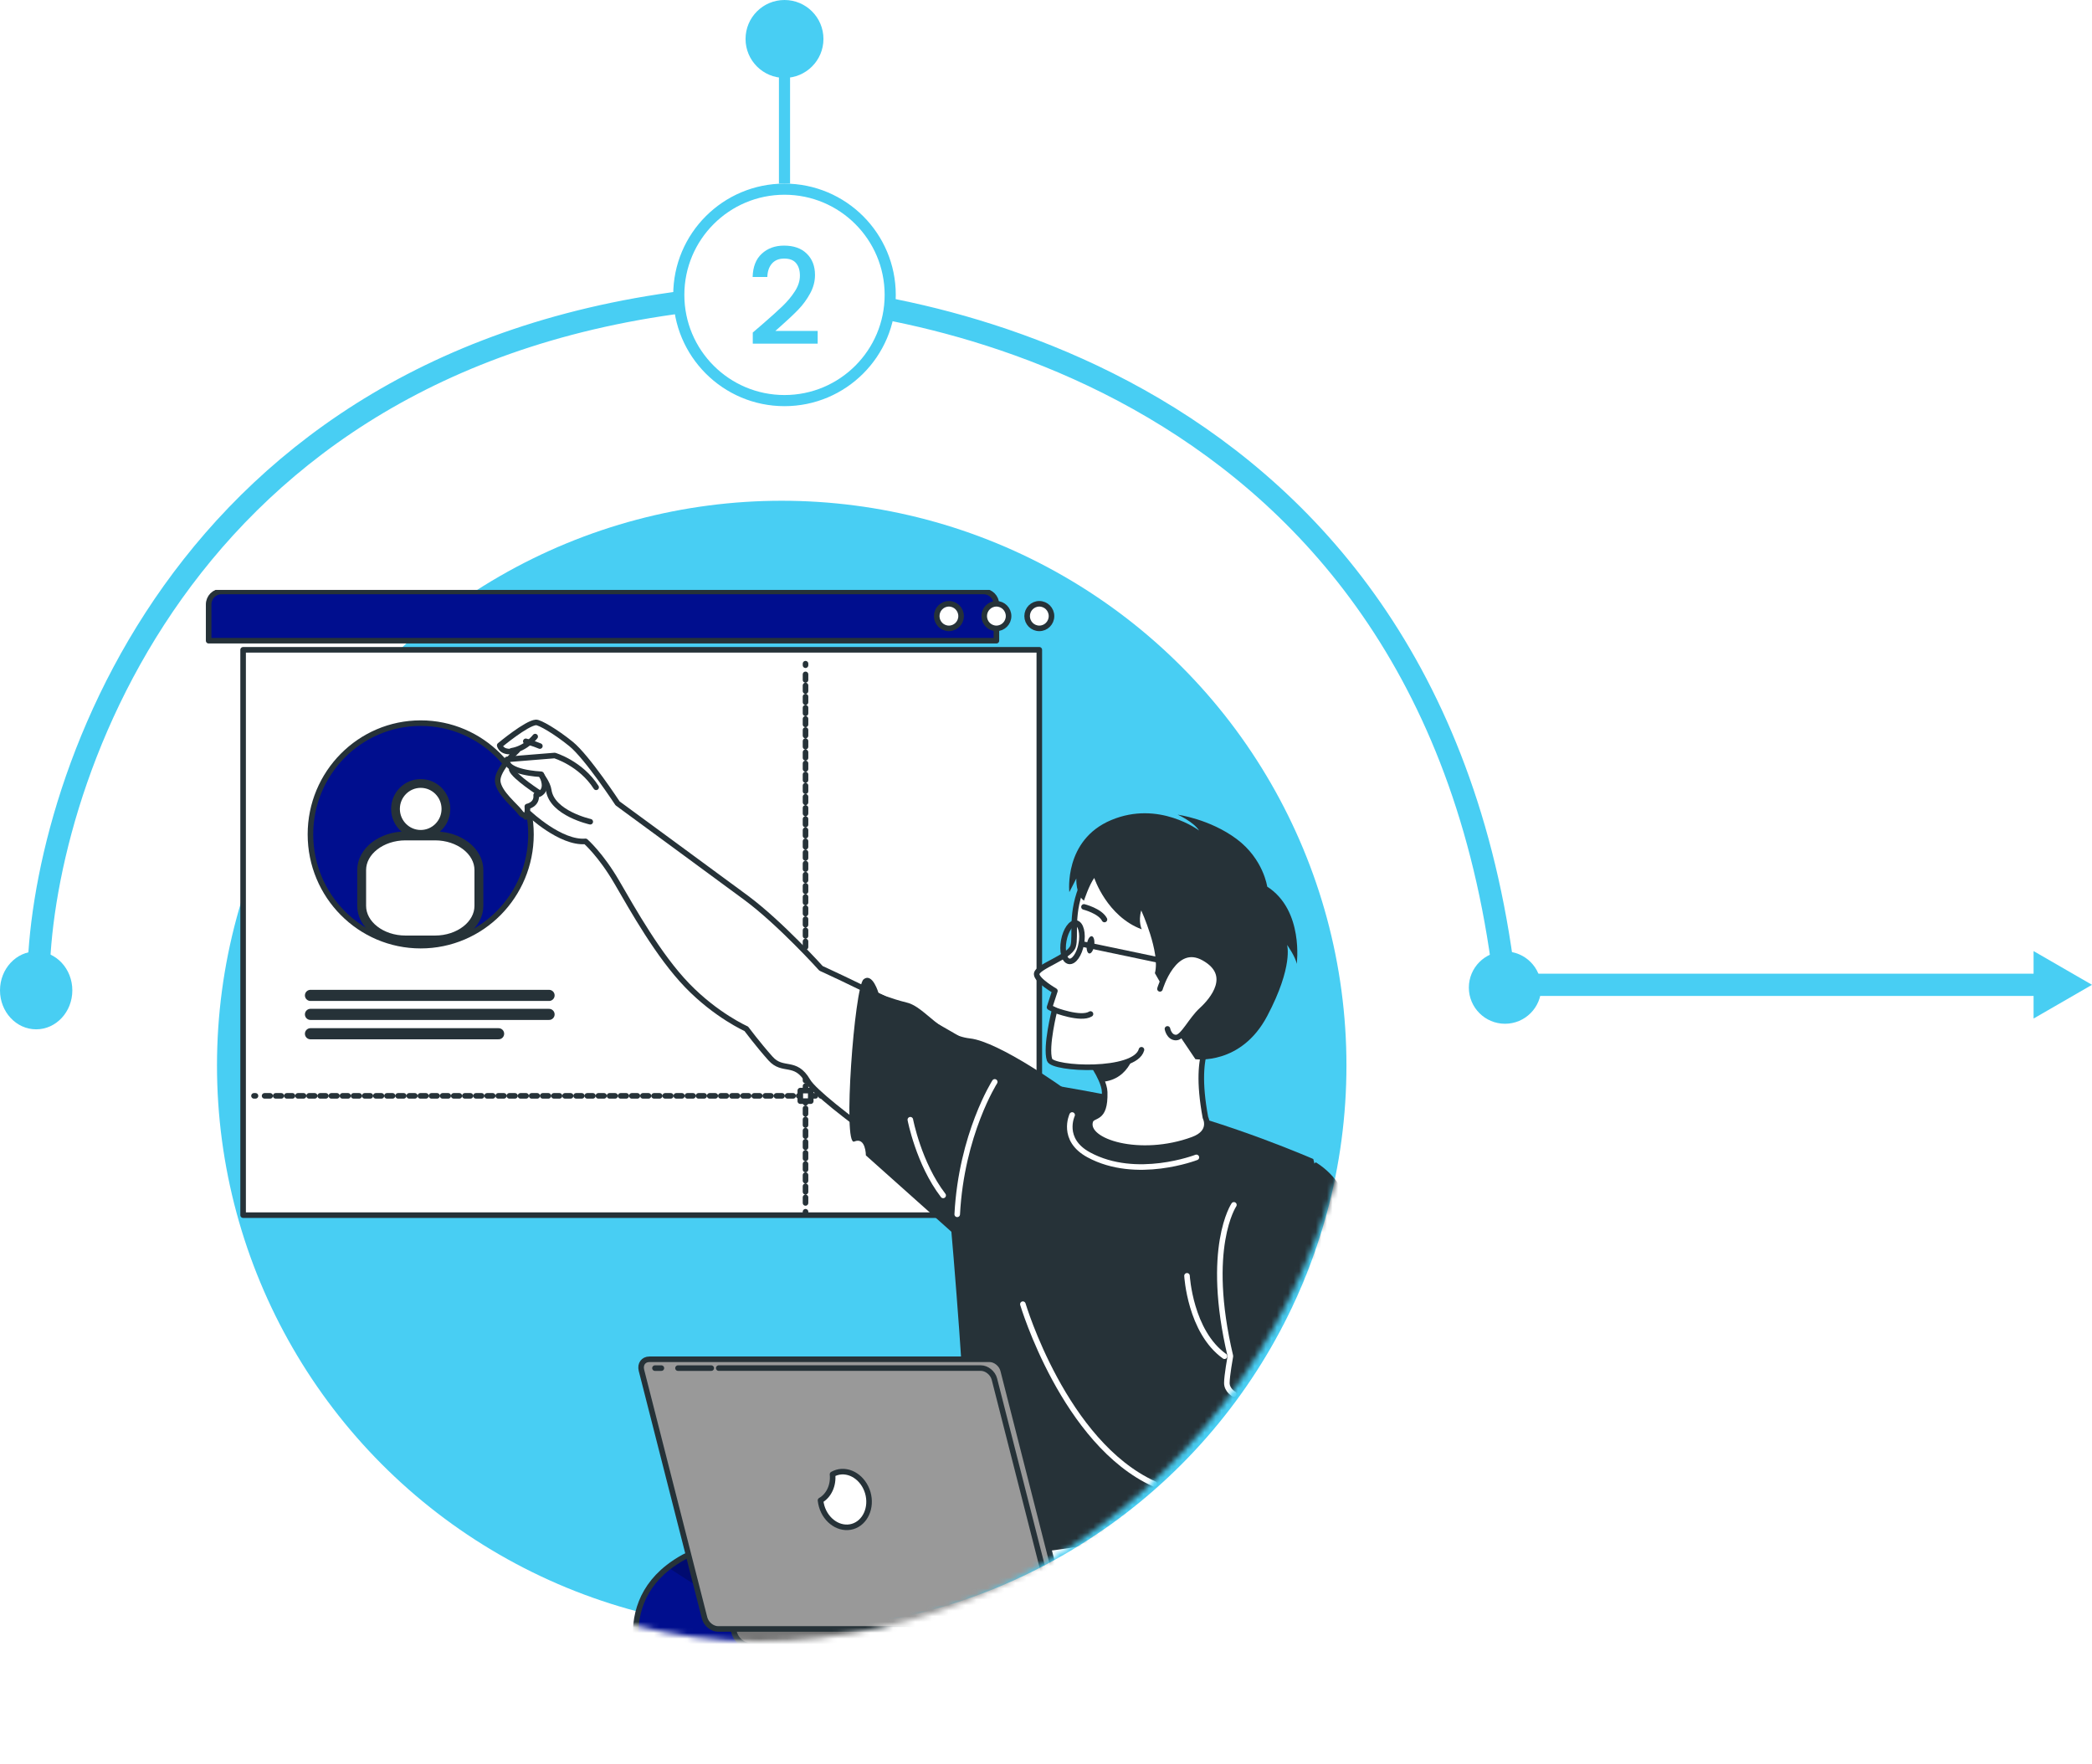 <svg width="376" height="317" viewBox="0 0 376 317" fill="none" xmlns="http://www.w3.org/2000/svg">
<g filter="url(#filter0_d)">
<circle cx="140.5" cy="191.5" r="109.5" fill="white"/>
</g>
<path d="M7 173C8.686 137.507 35.66 58.408 136.814 53C155.359 53 254.827 63.141 270 173" stroke="#48CEF3" stroke-width="4"/>
<ellipse cx="6.5" cy="178" rx="6.5" ry="7" fill="#48CEF3"/>
<circle cx="270.5" cy="177.5" r="6.5" fill="#48CEF3"/>
<circle cx="141" cy="7" r="7" fill="#48CEF3"/>
<rect x="140" y="5" width="2" height="28" fill="#48CEF3"/>
<line x1="276" y1="177" x2="366" y2="177" stroke="#48CEF3" stroke-width="4"/>
<path d="M376 177L365.5 183.062V170.938L376 177Z" fill="#48CEF3"/>
<circle cx="141" cy="53" r="19" fill="white" stroke="#48CEF3" stroke-width="2"/>
<path d="M137.026 58.28C138.562 56.952 139.77 55.864 140.65 55.016C141.546 54.152 142.29 53.256 142.882 52.328C143.474 51.4 143.77 50.472 143.77 49.544C143.77 48.584 143.538 47.832 143.074 47.288C142.626 46.744 141.914 46.472 140.938 46.472C139.994 46.472 139.258 46.776 138.73 47.384C138.218 47.976 137.946 48.776 137.914 49.784H135.274C135.322 47.96 135.866 46.568 136.906 45.608C137.962 44.632 139.298 44.144 140.914 44.144C142.658 44.144 144.018 44.624 144.994 45.584C145.986 46.544 146.482 47.824 146.482 49.424C146.482 50.576 146.186 51.688 145.594 52.76C145.018 53.816 144.322 54.768 143.506 55.616C142.706 56.448 141.682 57.416 140.434 58.52L139.354 59.48H146.962V61.76H135.298V59.768L137.026 58.28Z" fill="#48CEF3"/>
<circle cx="140.5" cy="191.5" r="101.5" fill="#48CEF3"/>
<g clip-path="url(#clip0)">
<mask id="mask0" style="mask-type:alpha" maskUnits="userSpaceOnUse" x="13" y="46" width="232" height="249">
<path d="M245 176.847C245 242.101 196.286 295 136.194 295C76.102 295 13 229.407 13 164.153C13 98.899 61.714 46 121.806 46C181.898 46 245 111.593 245 176.847Z" fill="#C4C4C4"/>
</mask>
<g mask="url(#mask0)">
<path d="M179.084 115.152H37.501V108.64C37.501 107.353 38.535 106.309 39.81 106.309H176.78C178.054 106.309 179.089 107.353 179.089 108.64V115.152H179.084Z" fill="#000E8E" stroke="#263238" stroke-miterlimit="10" stroke-linecap="round" stroke-linejoin="round"/>
<path d="M186.798 116.79H43.694V218.397H186.798V116.79Z" fill="white" stroke="#263238" stroke-miterlimit="10" stroke-linecap="round" stroke-linejoin="round"/>
<path d="M188.988 110.729C188.988 111.949 188.007 112.938 186.798 112.938C185.589 112.938 184.608 111.949 184.608 110.729C184.608 109.508 185.589 108.519 186.798 108.519C188.007 108.519 188.988 109.508 188.988 110.729Z" fill="white" stroke="#263238" stroke-miterlimit="10" stroke-linecap="round" stroke-linejoin="round"/>
<path d="M181.274 110.729C181.274 111.949 180.293 112.938 179.084 112.938C177.875 112.938 176.894 111.949 176.894 110.729C176.894 109.508 177.875 108.519 179.084 108.519C180.293 108.519 181.274 109.508 181.274 110.729Z" fill="white" stroke="#263238" stroke-miterlimit="10" stroke-linecap="round" stroke-linejoin="round"/>
<path d="M172.738 110.729C172.738 111.949 171.757 112.938 170.548 112.938C169.339 112.938 168.358 111.949 168.358 110.729C168.358 109.508 169.339 108.519 170.548 108.519C171.757 108.519 172.738 109.508 172.738 110.729Z" fill="white" stroke="#263238" stroke-miterlimit="10" stroke-linecap="round" stroke-linejoin="round"/>
<path d="M55.803 178.902H98.683" stroke="#263238" stroke-width="2" stroke-miterlimit="10" stroke-linecap="round" stroke-linejoin="round"/>
<path d="M55.803 182.315H98.683" stroke="#263238" stroke-width="2" stroke-miterlimit="10" stroke-linecap="round" stroke-linejoin="round"/>
<path d="M55.803 185.795H89.613" stroke="#263238" stroke-width="2" stroke-miterlimit="10" stroke-linecap="round" stroke-linejoin="round"/>
<path d="M144.778 119.285V119.56" stroke="#263238" stroke-linecap="round" stroke-linejoin="round"/>
<path d="M144.777 121.204V216.962" stroke="#263238" stroke-linecap="round" stroke-linejoin="round" stroke-dasharray="1 1"/>
<path d="M144.777 217.788V218.062" stroke="#263238" stroke-linecap="round" stroke-linejoin="round"/>
<path d="M45.649 196.957H45.921" stroke="#263238" stroke-linecap="round" stroke-linejoin="round"/>
<path d="M47.555 196.957H183.751" stroke="#263238" stroke-linecap="round" stroke-linejoin="round" stroke-dasharray="1 1"/>
<path d="M184.569 196.957H184.841" stroke="#263238" stroke-linecap="round" stroke-linejoin="round"/>
<path d="M145.719 196.011H143.84V197.907H145.719V196.011Z" fill="white" stroke="#263238" stroke-miterlimit="10" stroke-linecap="round" stroke-linejoin="round"/>
<path d="M75.614 169.96C86.559 169.96 95.431 161.008 95.431 149.965C95.431 138.922 86.559 129.97 75.614 129.97C64.669 129.97 55.797 138.922 55.797 149.965C55.797 161.008 64.669 169.96 75.614 169.96Z" fill="#000E8E" stroke="#263238" stroke-miterlimit="10" stroke-linecap="round" stroke-linejoin="round"/>
<path d="M75.615 149.959C78.118 149.959 80.147 147.912 80.147 145.386C80.147 142.861 78.118 140.813 75.615 140.813C73.112 140.813 71.083 142.861 71.083 145.386C71.083 147.912 73.112 149.959 75.615 149.959Z" fill="white" stroke="#263238" stroke-width="1.575" stroke-miterlimit="10" stroke-linecap="round" stroke-linejoin="round"/>
<path d="M78.192 168.943H72.885C68.551 168.943 65.003 166.183 65.003 162.813V156.371C65.003 153 68.551 150.24 72.885 150.24H78.192C82.526 150.24 86.074 153 86.074 156.371V162.813C86.074 166.183 82.526 168.943 78.192 168.943Z" fill="white" stroke="#263238" stroke-width="1.595" stroke-miterlimit="10" stroke-linecap="round" stroke-linejoin="round"/>
<path d="M105.24 151.22C100.773 151.604 95.1 146.218 95.1 146.218C95.1 146.218 94.23 147.061 93.504 146.013C92.778 144.957 89.629 142.519 89.451 140.406C89.274 138.292 92.989 134.867 92.989 134.867C90.118 135.659 89.814 133.963 89.814 133.963C89.814 133.963 94.635 129.941 96.324 129.839C96.982 129.796 99.862 131.466 102.639 133.716C105.544 136.077 110.998 144.386 110.998 144.386C110.998 144.386 129.446 157.91 134.115 161.37C140.27 165.938 147.565 174.042 147.565 174.042C147.565 174.042 172.066 185.189 178.787 191.316L169.66 213.15C169.66 213.15 147.396 198.091 145.167 194.273C142.938 190.455 140.717 192.748 138.488 190.251C136.259 187.754 134.123 184.899 134.123 184.899C134.123 184.899 128.737 182.513 123.527 177.127C118.318 171.733 113.733 163.483 110.854 158.541C107.967 153.581 105.24 151.22 105.24 151.22Z" fill="white" stroke="#263238" stroke-miterlimit="10" stroke-linecap="round" stroke-linejoin="round"/>
<path d="M106.089 147.69C106.089 147.69 99.222 146.17 98.628 142.038C98.436 140.693 97.153 139.148 97.153 139.148C97.153 139.148 90.74 138.862 91.15 136.481L99.693 135.789C99.693 135.789 104.379 137.182 107.145 141.505" fill="white"/>
<path d="M106.089 147.69C106.089 147.69 99.222 146.17 98.628 142.038C98.436 140.693 97.153 139.148 97.153 139.148C97.153 139.148 90.74 138.862 91.15 136.481L99.693 135.789C99.693 135.789 104.379 137.182 107.145 141.505" stroke="#263238" stroke-miterlimit="10" stroke-linecap="round" stroke-linejoin="round"/>
<path d="M94.502 146.84C94.502 146.84 94.907 146.226 94.775 144.954C94.775 144.954 96.559 144.607 96.361 142.899C96.361 142.899 99.004 142.552 97.302 139.189" stroke="#263238" stroke-miterlimit="10" stroke-linecap="round" stroke-linejoin="round"/>
<path d="M97.031 142.59C97.031 142.59 92.491 139.664 91.974 138.339" stroke="#263238" stroke-miterlimit="10" stroke-linecap="round" stroke-linejoin="round"/>
<path d="M96.188 132.388C96.188 132.388 94.598 134.496 91.974 134.938" stroke="#263238" stroke-miterlimit="10" stroke-linecap="round" stroke-linejoin="round"/>
<path d="M94.502 133.238C94.502 133.238 95.872 133.589 97.031 134.088" stroke="#263238" stroke-miterlimit="10" stroke-linecap="round" stroke-linejoin="round"/>
<path d="M236.039 208.311C236.039 208.311 221.529 201.944 206.819 198.466C192.108 194.987 168.338 191.896 168.338 191.896C168.338 191.896 174.885 259.276 173.161 263.329C171.436 267.382 161.087 280.993 161.087 280.993C161.087 280.993 217.092 303.014 226.854 304.888C236.617 306.762 231.526 272.591 231.526 272.591C231.526 272.591 241.783 229.158 236.039 208.311Z" fill="#263238"/>
<path d="M216.655 200.85C216.655 200.85 218.043 203.485 214.395 204.825C204.944 208.303 194.873 205.233 195.947 201.546C196.357 200.137 198.696 201.546 198.547 196.284C198.53 195.606 198.285 194.815 197.91 193.971C197.334 192.667 196.427 191.24 195.51 189.962C193.913 187.735 192.273 185.935 192.273 185.935C192.273 185.935 207.274 176.395 218.401 185.935C218.401 185.935 214.264 188.022 216.655 200.85Z" fill="white" stroke="#263238" stroke-miterlimit="10" stroke-linecap="round" stroke-linejoin="round"/>
<path d="M233.954 321.943C228.248 331.324 199.294 335.729 183.49 335.313C167.694 334.905 122.211 313.175 119.126 308.574C116.268 304.313 109.247 290.229 120.07 281.716C120.929 281.044 121.89 280.406 122.986 279.811C130.395 275.763 179.671 288.528 179.671 288.528C179.671 288.528 182.723 286.581 183.844 286.725C187.283 287.167 189.719 289.974 196.69 291.973C201.553 293.376 214.829 287.984 223.308 292.619C224.236 293.121 225.095 293.742 225.888 294.507C233.811 302.144 239.652 312.563 233.954 321.943Z" fill="#000E8E"/>
<path opacity="0.3" d="M223.308 292.619C214.618 292.032 206.871 293.869 201.46 297.092C195.046 300.92 164.752 315.641 164.752 315.641C164.819 314.059 166.505 310.87 166.505 310.87C163.656 308.31 156.205 306.32 156.205 306.32C150.431 301.345 127.521 286.504 120.069 281.716C120.929 281.044 121.89 280.406 122.986 279.811C130.395 275.763 179.671 288.528 179.671 288.528C179.671 288.528 182.722 286.581 183.843 286.725C187.282 287.167 189.718 289.974 196.689 291.973C201.553 293.376 214.828 287.984 223.308 292.619Z" fill="black" fill-opacity="0.7"/>
<path d="M233.954 321.943C228.248 331.324 199.294 335.729 183.49 335.313C167.694 334.905 122.211 313.175 119.126 308.574C116.268 304.313 109.247 290.229 120.07 281.716C120.929 281.044 121.89 280.406 122.986 279.811C130.395 275.763 179.671 288.528 179.671 288.528C179.671 288.528 182.723 286.581 183.844 286.725C187.283 287.167 189.719 289.974 196.69 291.973C201.553 293.376 214.829 287.984 223.308 292.619C224.236 293.121 225.095 293.742 225.888 294.507C233.811 302.144 239.652 312.563 233.954 321.943Z" stroke="#263238" stroke-miterlimit="10" stroke-linecap="round" stroke-linejoin="round"/>
<path d="M224.312 295.818C221.42 292.612 218.529 292.467 212.46 292.901C212.46 292.901 196.622 297.97 185.58 304.714C174.538 311.458 158.405 318.543 158.405 318.543C158.405 318.543 153.491 317.106 150.069 318.543C150.069 318.543 147.666 318.73 149.276 322.965" stroke="#263238" stroke-miterlimit="10" stroke-linecap="round" stroke-linejoin="round"/>
<path d="M155.084 294.356C155.084 294.356 166.051 302.351 168.234 307.624C168.234 307.624 172.448 309.435 174.463 310.864" stroke="#263238" stroke-miterlimit="10" stroke-linecap="round" stroke-linejoin="round"/>
<path d="M182.107 295.087C182.107 295.087 185.774 300.028 186.684 304.051" stroke="#263238" stroke-miterlimit="10" stroke-linecap="round" stroke-linejoin="round"/>
<path d="M242.843 246.107C242.843 246.107 240.843 281.046 238.484 283.094C236.126 285.141 232.406 285.73 225.357 286.31C218.307 286.89 187.173 288.81 187.173 288.81L183.844 278.785C183.844 278.785 200.403 277.104 207.75 274.391C215.098 271.678 224.667 269.903 224.667 269.903C224.667 269.903 223.279 261.106 223.279 257.318C223.279 253.53 223.279 243.897 223.279 239.503" fill="white"/>
<path d="M242.843 246.107C242.843 246.107 240.843 281.046 238.484 283.094C236.126 285.141 232.406 285.73 225.357 286.31C218.307 286.89 187.173 288.81 187.173 288.81L183.844 278.785C183.844 278.785 200.403 277.104 207.75 274.391C215.098 271.678 224.667 269.903 224.667 269.903C224.667 269.903 223.279 261.106 223.279 257.318C223.279 253.53 223.279 243.897 223.279 239.503" stroke="#263238" stroke-miterlimit="10" stroke-linecap="round" stroke-linejoin="round"/>
<path d="M236.489 208.899C243.882 213.466 246.062 224.024 243.501 246.561C243.501 246.561 245.68 249.224 242.456 250.555C242.456 250.555 230.388 246.021 224.769 249.149C219.149 252.269 220.608 244.831 220.608 244.831C220.608 244.831 218.296 224.099 223.41 220.355" fill="#263238"/>
<path d="M221.772 216.55C221.772 216.55 216.53 224.262 221.142 243.733C221.142 243.733 220.5 247.278 220.506 248.575C220.512 249.872 221.772 250.555 221.772 250.555" stroke="white" stroke-miterlimit="10" stroke-linecap="round" stroke-linejoin="round"/>
<path d="M213.344 229.302C213.344 229.302 213.906 239.349 220.086 243.754" stroke="white" stroke-miterlimit="10" stroke-linecap="round" stroke-linejoin="round"/>
<path d="M215.029 208.015C215.029 208.015 204.257 212.202 195.69 207.563C190.608 204.815 192.699 200.398 192.699 200.398" stroke="white" stroke-miterlimit="10" stroke-linecap="round" stroke-linejoin="round"/>
<path d="M135.116 295.825H196.092C197.466 295.825 198.839 295.647 200.171 295.298L212.199 292.117C212.545 292.024 212.781 291.717 212.781 291.36C212.781 290.926 212.435 290.578 212.006 290.578H132.604C132.174 290.578 131.829 290.926 131.829 291.36V292.508C131.82 294.337 133.295 295.825 135.116 295.825Z" fill="#757575" stroke="#263238" stroke-miterlimit="10" stroke-linecap="round" stroke-linejoin="round"/>
<path d="M129.071 292.772H190.216C191.286 292.772 191.918 291.887 191.64 290.79L180.295 246.285C180.016 245.188 178.929 244.303 177.859 244.303H116.714C115.644 244.303 115.012 245.188 115.29 246.285L126.635 290.79C126.914 291.887 128.001 292.772 129.071 292.772Z" fill="#999999" stroke="#263238" stroke-miterlimit="10" stroke-linecap="round" stroke-linejoin="round"/>
<path d="M118.872 245.893H117.718" stroke="#263238" stroke-miterlimit="10" stroke-linecap="round" stroke-linejoin="round"/>
<path d="M127.833 245.893H121.857" stroke="#263238" stroke-miterlimit="10" stroke-linecap="round" stroke-linejoin="round"/>
<path d="M188.74 287.141L178.727 247.867C178.448 246.77 177.353 245.885 176.291 245.885H129.181" stroke="#263238" stroke-miterlimit="10" stroke-linecap="round" stroke-linejoin="round"/>
<path d="M189.617 290.57L189.364 289.591" stroke="#263238" stroke-miterlimit="10" stroke-linecap="round" stroke-linejoin="round"/>
<path d="M147.472 269.664C147.514 270.012 147.581 270.37 147.682 270.727C148.466 273.406 150.953 275.03 153.237 274.358C155.521 273.678 156.743 270.956 155.968 268.277C155.176 265.59 152.689 263.974 150.405 264.646C150.135 264.731 149.874 264.842 149.629 264.978C149.832 266.959 148.98 268.805 147.472 269.664Z" fill="white" stroke="#263238" stroke-miterlimit="10" stroke-linecap="round" stroke-linejoin="round"/>
<path d="M174.343 186.635C169.095 186.051 166.23 181.006 163.079 180.219C159.929 179.432 157.916 178.535 157.916 178.535C157.916 178.535 156.83 174.684 155.2 176.03C153.579 177.375 151.432 206.067 153.529 205.17C155.626 204.273 155.626 207.658 155.626 207.658L175.103 225.051L191.43 195.767C191.438 195.758 179.59 187.219 174.343 186.635Z" fill="#263238"/>
<path d="M178.787 194.447C178.787 194.447 172.799 203.855 172.044 218.25" stroke="white" stroke-miterlimit="10" stroke-linecap="round" stroke-linejoin="round"/>
<path d="M163.616 201.248C163.616 201.248 165.118 209.137 169.516 214.85" stroke="white" stroke-miterlimit="10" stroke-linecap="round" stroke-linejoin="round"/>
<path d="M183.844 234.402C183.844 234.402 191.264 259.355 207.444 266.707" stroke="white" stroke-miterlimit="10" stroke-linecap="round" stroke-linejoin="round"/>
<path d="M204.072 188.496C204.072 188.496 203.341 194.059 198.009 194.447C197.441 193.153 196.547 191.739 195.644 190.471C199.179 189.333 204.072 188.496 204.072 188.496Z" fill="#263238"/>
<path d="M214.971 188.853C214.971 188.853 223.711 189.933 227.37 178.094C231.028 166.256 228.154 157.334 213.681 153.039C205.657 150.658 197.641 152.572 194.749 158.695C192.271 163.943 193.443 168.314 192.87 170.074C192.229 172.048 186.32 173.723 186.32 175.075C186.32 176.198 189.599 178.094 189.599 178.094L188.638 181.037L189.549 181.522C189.549 181.522 187.871 188.147 188.638 190.486C189.203 192.195 204.004 192.901 205.159 188.674" fill="white"/>
<path d="M214.971 188.853C214.971 188.853 223.711 189.933 227.37 178.094C231.028 166.256 228.154 157.334 213.681 153.039C205.657 150.658 197.641 152.572 194.749 158.695C192.271 163.943 193.443 168.314 192.87 170.074C192.229 172.048 186.32 173.723 186.32 175.075C186.32 176.198 189.599 178.094 189.599 178.094L188.638 181.037L189.549 181.522C189.549 181.522 187.871 188.147 188.638 190.486C189.203 192.195 204.004 192.901 205.159 188.674" stroke="#263238" stroke-miterlimit="10" stroke-linecap="round" stroke-linejoin="round"/>
<path d="M194.825 162.998C194.825 162.998 197.717 163.73 198.509 165.261" stroke="#263238" stroke-miterlimit="10" stroke-linecap="round" stroke-linejoin="round"/>
<path d="M195.339 169.718C195.212 170.577 195.406 171.317 195.777 171.368C196.14 171.419 196.536 170.773 196.662 169.914C196.789 169.055 196.595 168.315 196.224 168.264C195.853 168.213 195.465 168.859 195.339 169.718Z" fill="#263238"/>
<path d="M189.54 181.523C189.54 181.523 194.244 183.343 195.997 182.246" stroke="#263238" stroke-miterlimit="10" stroke-linecap="round" stroke-linejoin="round"/>
<path d="M191.193 169.046C190.839 170.943 191.269 172.618 192.137 172.78C193.005 172.941 193.991 171.538 194.345 169.633C194.699 167.736 194.27 166.061 193.401 165.899C192.533 165.738 191.547 167.141 191.193 169.046Z" stroke="#263238" stroke-miterlimit="10" stroke-linecap="round" stroke-linejoin="round"/>
<path d="M227.758 159.351C227.758 159.351 227.084 154.392 222.263 150.795C217.441 147.197 211.667 146.423 211.667 146.423C211.667 146.423 214.466 147.657 215.519 149.272C215.519 149.272 208.296 143.795 199.715 147.393C191.143 150.99 192.196 160.337 192.196 160.337L193.452 157.888C193.452 157.888 193.309 160.805 194.826 161.876C194.826 161.876 195.745 159.053 196.672 157.794C196.672 157.794 198.948 164.7 205.211 167.03C205.211 167.03 204.536 165.67 205.118 163.628C205.118 163.628 208.582 171.215 207.571 174.906L208.683 176.853C208.683 176.853 212.67 172.78 215.907 176.173C217.77 178.121 212.342 185.503 211.575 185.503L214.853 190.367C214.853 190.367 223.046 191.541 227.767 182.594C232.487 173.647 231.332 169.82 231.332 169.82C231.332 169.82 232.875 171.997 233.069 173.256C233.052 173.256 234.4 163.628 227.758 159.351Z" fill="#263238"/>
<path d="M208.481 177.729C208.481 177.729 210.993 169.148 216.388 172.176C221.782 175.203 217.922 179.77 216 181.522C214.07 183.274 212.628 186.481 211.372 186.481C210.117 186.481 209.83 184.924 209.83 184.924" fill="white"/>
<path d="M208.481 177.729C208.481 177.729 210.993 169.148 216.388 172.176C221.782 175.203 217.922 179.77 216 181.522C214.07 183.274 212.628 186.481 211.372 186.481C210.117 186.481 209.83 184.924 209.83 184.924" stroke="#263238" stroke-miterlimit="10" stroke-linecap="round" stroke-linejoin="round"/>
<path d="M194.345 169.633L209.348 172.779" stroke="#263238" stroke-miterlimit="10" stroke-linecap="round" stroke-linejoin="round"/>
</g>
</g>
<defs>
<filter id="filter0_d" x="19" y="74" width="243" height="243" filterUnits="userSpaceOnUse" color-interpolation-filters="sRGB">
<feFlood flood-opacity="0" result="BackgroundImageFix"/>
<feColorMatrix in="SourceAlpha" type="matrix" values="0 0 0 0 0 0 0 0 0 0 0 0 0 0 0 0 0 0 127 0" result="hardAlpha"/>
<feMorphology radius="4" operator="dilate" in="SourceAlpha" result="effect1_dropShadow"/>
<feOffset dy="4"/>
<feGaussianBlur stdDeviation="4"/>
<feComposite in2="hardAlpha" operator="out"/>
<feColorMatrix type="matrix" values="0 0 0 0 0 0 0 0 0 0 0 0 0 0 0 0 0 0 0.1 0"/>
<feBlend mode="normal" in2="BackgroundImageFix" result="effect1_dropShadow"/>
<feBlend mode="normal" in="SourceGraphic" in2="effect1_dropShadow" result="shape"/>
</filter>
<clipPath id="clip0">
<rect width="257" height="198" fill="white" transform="translate(17 106)"/>
</clipPath>
</defs>
</svg>
